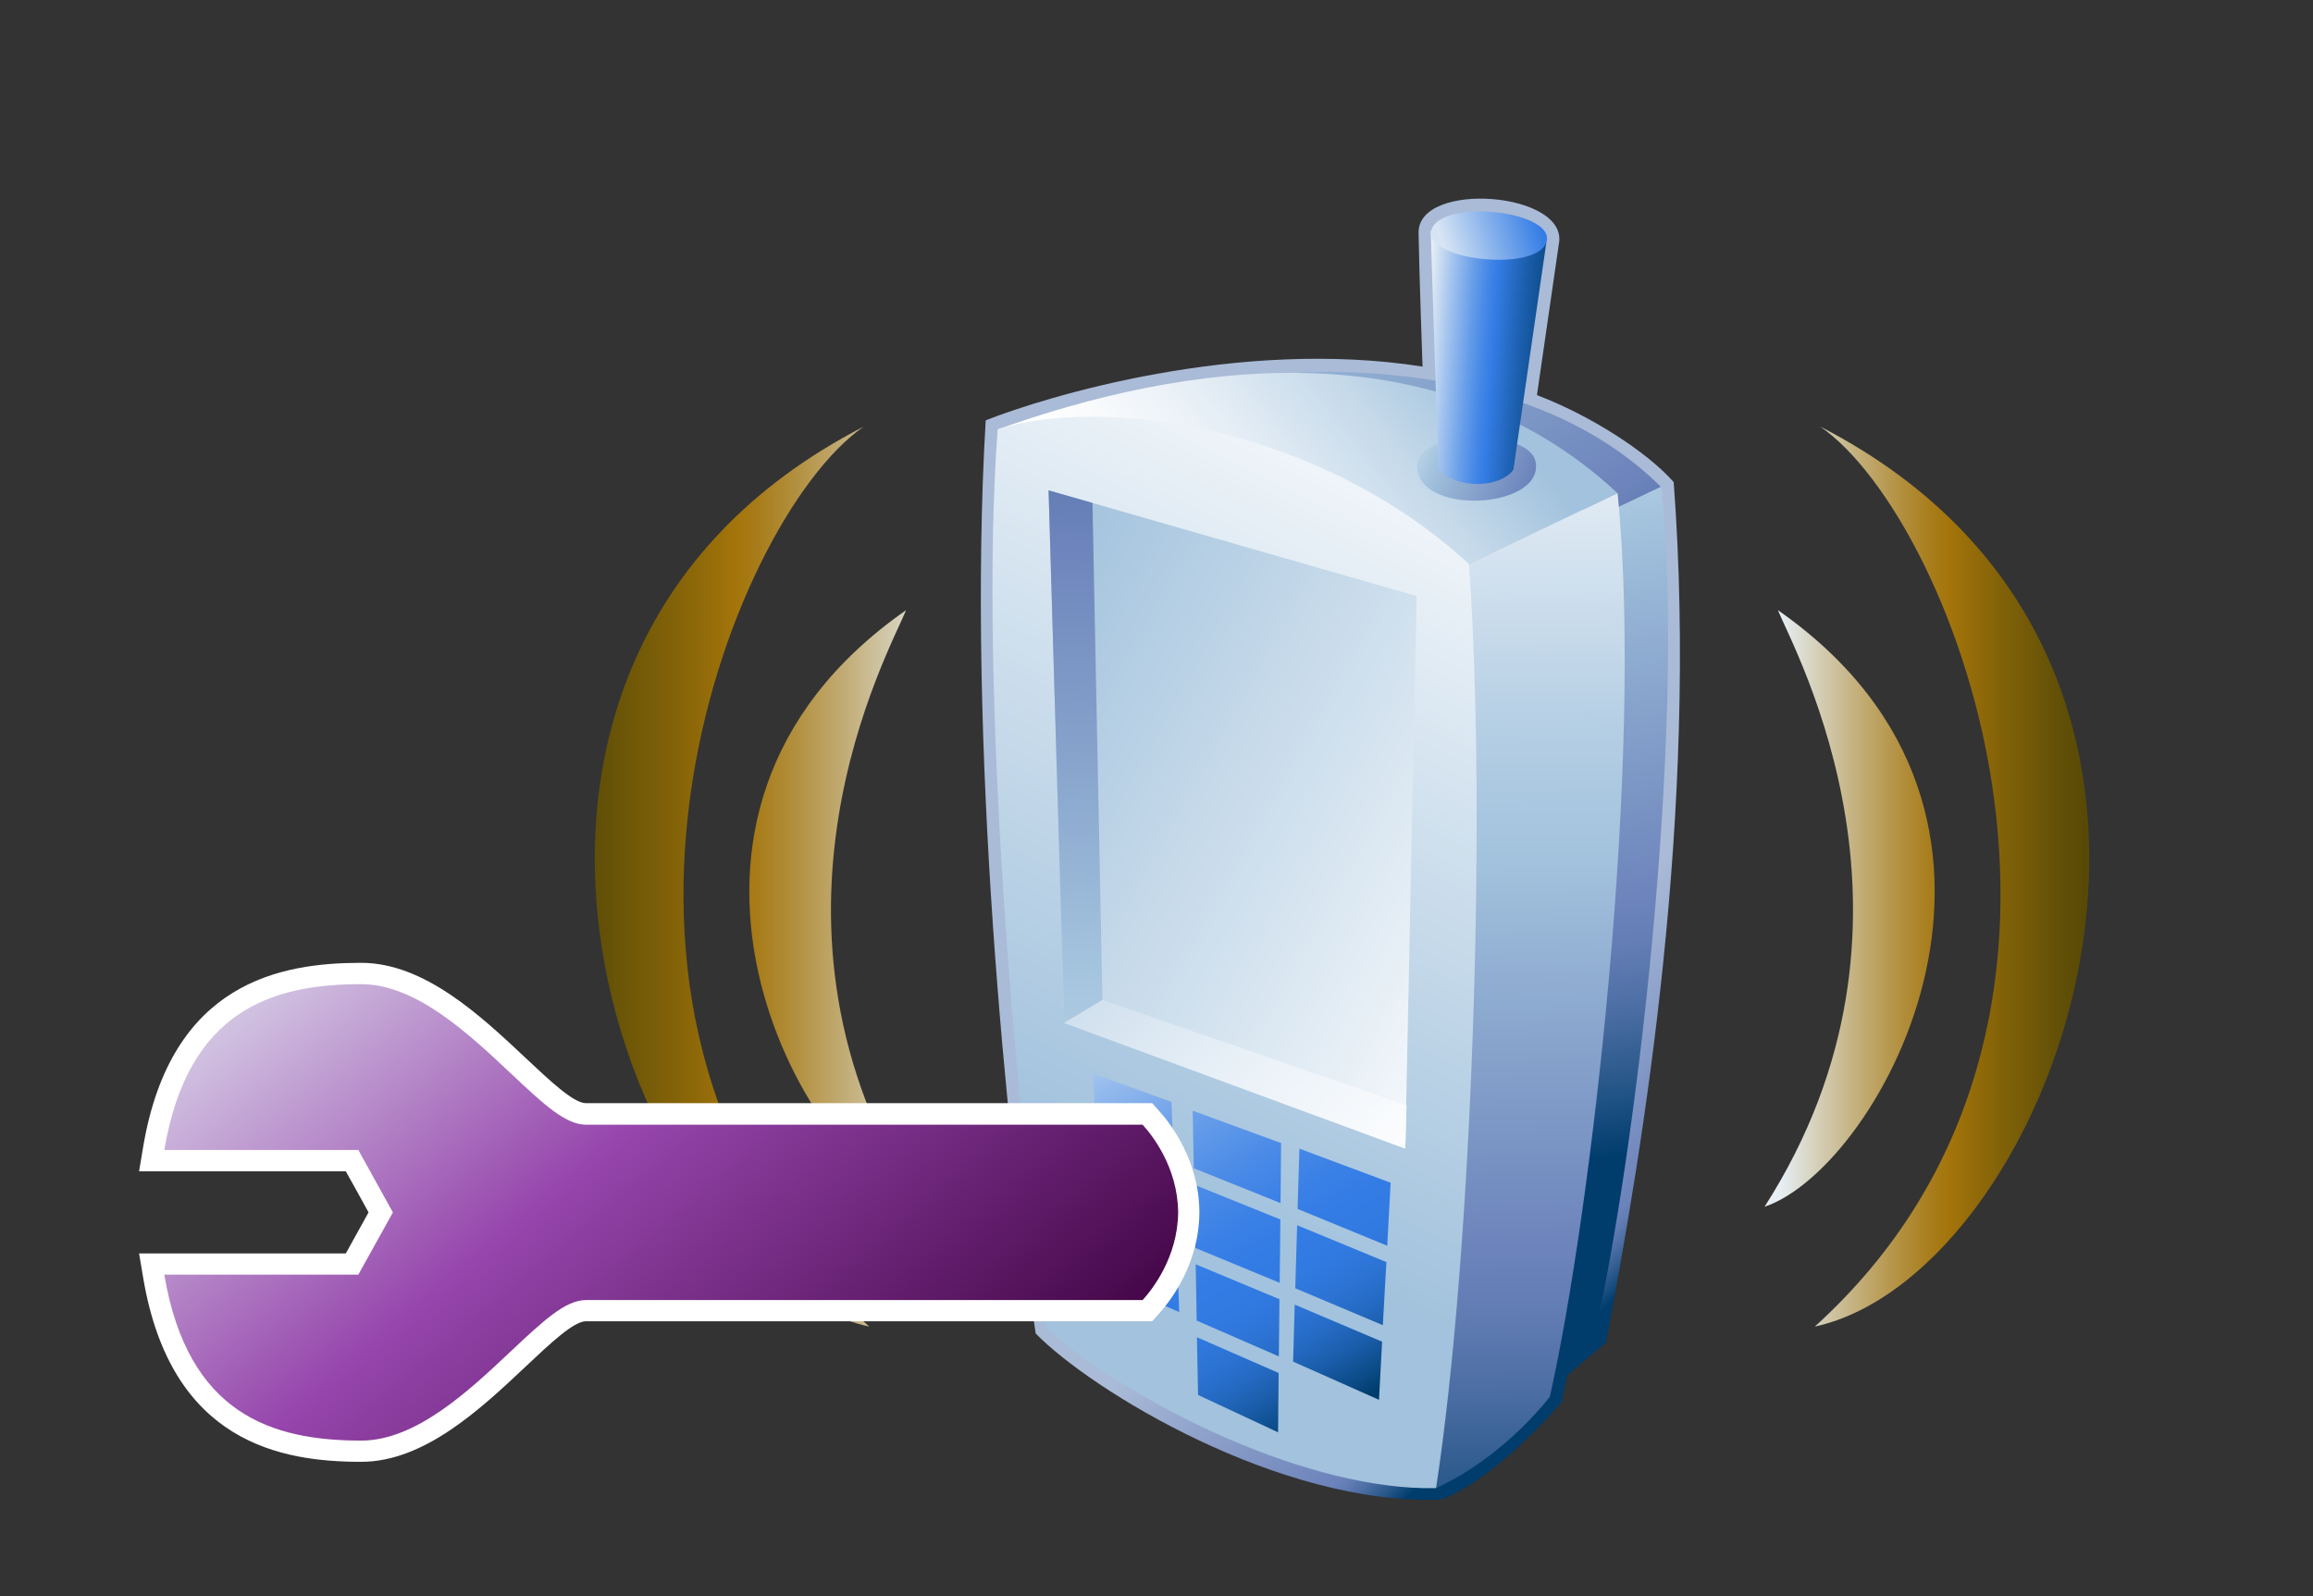 <?xml version="1.0" encoding="UTF-8"?>
<!DOCTYPE svg PUBLIC "-//W3C//DTD SVG 1.1 Tiny//EN" "http://www.w3.org/Graphics/SVG/1.1/DTD/svg11-tiny.dtd">
<svg baseProfile="tiny" height="69px" version="1.1" viewBox="-0.684 -0.217 100 69" width="100px" x="0px" xmlns="http://www.w3.org/2000/svg" xmlns:xlink="http://www.w3.org/1999/xlink" y="0px">
<rect x="-0.684" y="-0.217" width="100" height="69" fill="#333333" stroke="none"/>
<rect fill="none" height="69.047" width="100"/>
<linearGradient gradientTransform="matrix(1 0 0 1 -281.481 -368.926)" gradientUnits="userSpaceOnUse" id="SVGID_1_" x1="346.14" x2="355.467" y1="412.13" y2="421.856">
<stop offset="0" style="stop-color:#AABBD7"/>
<stop offset="0.263" style="stop-color:#92A5CC"/>
<stop offset="0.714" style="stop-color:#6C83BB"/>
<stop offset="0.745" style="stop-color:#637DB5"/>
<stop offset="0.794" style="stop-color:#4C6EA4"/>
<stop offset="0.856" style="stop-color:#265689"/>
<stop offset="0.91" style="stop-color:#003D6D"/>
<stop offset="1" style="stop-color:#003D6D"/>
</linearGradient>
<path d="M60.646,9.854c0.027,1.688,0.172,5.778,0.172,5.778c-7.998-1.254-16.302,1.308-18.886,2.322  c-0.819,13.833,0.934,31.278,2.16,39.479c2.392,2.455,10.552,7.459,17.537,7.18c2.438-0.92,5.197-4.213,5.197-4.213  s0.188-0.894,0.25-1.16c0.234-0.203,1.668-1.416,1.668-1.416c1.629-8.545,4.008-22.891,2.932-37.198  c-1.168-1.327-3.645-2.903-5.912-3.761l0.945-6.522C67.177,8.077,60.609,7.566,60.646,9.854z" fill="url(#SVGID_1_)"/>
<linearGradient gradientTransform="matrix(1 0 0 1 -281.481 -368.926)" gradientUnits="userSpaceOnUse" id="SVGID_2_" x1="338.83" x2="352.575" y1="378.81" y2="398.392">
<stop offset="0" style="stop-color:#A2C2DD"/>
<stop offset="0.006" style="stop-color:#A2C2DD"/>
<stop offset="0.259" style="stop-color:#8CA9CF"/>
<stop offset="0.674" style="stop-color:#6C83BB"/>
<stop offset="0.72" style="stop-color:#637DB5"/>
<stop offset="0.792" style="stop-color:#4C6EA4"/>
<stop offset="0.882" style="stop-color:#265689"/>
<stop offset="0.961" style="stop-color:#003D6D"/>
<stop offset="1" style="stop-color:#003D6D"/>
</linearGradient>
<path d="M55.457,15.876c4.162-0.149,11.182,0.442,15.703,4.995l-2.68,1.236L55.457,15.876z" fill="url(#SVGID_2_)"/>
<linearGradient gradientTransform="matrix(1 0 0 1 -281.481 -368.926)" gradientUnits="userSpaceOnUse" id="SVGID_3_" x1="346.512" x2="351.375" y1="380.694" y2="419.015">
<stop offset="0" style="stop-color:#FFFFFF"/>
<stop offset="0.075" style="stop-color:#E4EDF5"/>
<stop offset="0.22" style="stop-color:#B4CEE4"/>
<stop offset="0.292" style="stop-color:#A2C2DD"/>
<stop offset="0.452" style="stop-color:#8CA9CF"/>
<stop offset="0.714" style="stop-color:#6C83BB"/>
<stop offset="0.757" style="stop-color:#637DB5"/>
<stop offset="0.827" style="stop-color:#4C6EA4"/>
<stop offset="0.913" style="stop-color:#265689"/>
<stop offset="0.989" style="stop-color:#003D6D"/>
<stop offset="1" style="stop-color:#003D6D"/>
</linearGradient>
<path d="M68.929,21.87L66.101,59.35l2.154-1.824c1.689-7.439,3.988-25.801,2.895-36.713L68.929,21.87z" fill="url(#SVGID_3_)"/>
<linearGradient gradientTransform="matrix(1 0 0 1 -281.481 -368.926)" gradientUnits="userSpaceOnUse" id="SVGID_4_" x1="330.75" x2="343.329" y1="393.941" y2="383.826">
<stop offset="0" style="stop-color:#FFFFFF"/>
<stop offset="0.174" style="stop-color:#F8FAFC"/>
<stop offset="0.432" style="stop-color:#E4EDF5"/>
<stop offset="0.742" style="stop-color:#C3D8E9"/>
<stop offset="1" style="stop-color:#A2C2DD"/>
</linearGradient>
<path d="M42.449,18.348c7.937-2.84,18.917-4.572,26.8,2.756l-6.424,3.062L42.449,18.348z" fill="url(#SVGID_4_)"/>
<linearGradient gradientTransform="matrix(1 0 0 1 -281.481 -368.926)" gradientUnits="userSpaceOnUse" id="SVGID_5_" x1="346.643" x2="347.25" y1="383.329" y2="443.433">
<stop offset="0" style="stop-color:#FFFFFF"/>
<stop offset="0.096" style="stop-color:#E4EDF5"/>
<stop offset="0.283" style="stop-color:#B4CEE4"/>
<stop offset="0.376" style="stop-color:#A2C2DD"/>
<stop offset="0.483" style="stop-color:#8CA9CF"/>
<stop offset="0.657" style="stop-color:#6C83BB"/>
<stop offset="0.696" style="stop-color:#637DB5"/>
<stop offset="0.757" style="stop-color:#4C6EA4"/>
<stop offset="0.833" style="stop-color:#265689"/>
<stop offset="0.899" style="stop-color:#003D6D"/>
<stop offset="1" style="stop-color:#003D6D"/>
</linearGradient>
<path d="M62.826,24.165l-1.422,39.954c3.006-1.391,4.918-3.952,4.918-3.952  c1.773-7.851,4.078-27.551,2.928-39.063L62.826,24.165z" fill="url(#SVGID_5_)"/>
<linearGradient gradientTransform="matrix(1 0 0 1 -281.481 -368.926)" gradientUnits="userSpaceOnUse" id="SVGID_6_" x1="340.585" x2="349.341" y1="387.199" y2="391.015">
<stop offset="0" style="stop-color:#FFFFFF"/>
<stop offset="0.073" style="stop-color:#E4EDF5"/>
<stop offset="0.216" style="stop-color:#B4CEE4"/>
<stop offset="0.286" style="stop-color:#A2C2DD"/>
<stop offset="0.448" style="stop-color:#8CA9CF"/>
<stop offset="0.714" style="stop-color:#6C83BB"/>
<stop offset="0.757" style="stop-color:#637DB5"/>
<stop offset="0.827" style="stop-color:#4C6EA4"/>
<stop offset="0.913" style="stop-color:#265689"/>
<stop offset="0.989" style="stop-color:#003D6D"/>
<stop offset="1" style="stop-color:#003D6D"/>
</linearGradient>
<path d="M65.712,19.779c0.322,2.023-5.174,2.332-5.131,0.111C60.611,18.363,65.466,18.273,65.712,19.779z" fill="url(#SVGID_6_)"/>
<linearGradient gradientTransform="matrix(1 0 0 1 -281.481 -368.926)" gradientUnits="userSpaceOnUse" id="SVGID_7_" x1="342.38" x2="349.003" y1="384.078" y2="384.528">
<stop offset="0" style="stop-color:#E6EEF4"/>
<stop offset="0.144" style="stop-color:#A2C3EE"/>
<stop offset="0.285" style="stop-color:#669DE9"/>
<stop offset="0.389" style="stop-color:#4185E6"/>
<stop offset="0.444" style="stop-color:#337CE5"/>
<stop offset="0.472" style="stop-color:#2F77DB"/>
<stop offset="0.623" style="stop-color:#1B5EAC"/>
<stop offset="0.756" style="stop-color:#0C4C8A"/>
<stop offset="0.866" style="stop-color:#034175"/>
<stop offset="0.938" style="stop-color:#003D6D"/>
<stop offset="1" style="stop-color:#003D6D"/>
</linearGradient>
<path d="M61.171,9.766c0,0,0.33,10.277,0.33,10.303c0.793,0.882,2.684,0.813,3.244,0.022l1.426-9.827  L61.171,9.766z" fill="url(#SVGID_7_)"/>
<linearGradient gradientTransform="matrix(1 0 0 1 -281.481 -368.926)" gradientUnits="userSpaceOnUse" id="SVGID_8_" x1="345.453" x2="328.982" y1="385.497" y2="419.216">
<stop offset="0" style="stop-color:#FFFFFF"/>
<stop offset="0.474" style="stop-color:#D1E1EE"/>
<stop offset="1" style="stop-color:#A2C2DD"/>
</linearGradient>
<path d="M42.449,18.348c4.418-1.441,13.757-0.244,20.376,5.817c0.777,10.858,0.145,29.722-1.422,39.954  c-5.344,0.132-12.875-3.456-16.851-6.911C43.245,48.079,41.621,29.27,42.449,18.348z" fill="url(#SVGID_8_)"/>
<linearGradient gradientTransform="matrix(1 0 0 1 -281.481 -368.926)" gradientUnits="userSpaceOnUse" id="SVGID_9_" x1="348.793" x2="323.119" y1="411.652" y2="397.454">
<stop offset="0" style="stop-color:#FFFFFF"/>
<stop offset="0.474" style="stop-color:#D1E1EE"/>
<stop offset="1" style="stop-color:#A2C2DD"/>
</linearGradient>
<polygon fill="url(#SVGID_9_)" points="44.65,20.984 45.326,44.009 60.072,49.439 60.562,25.553 "/>
<linearGradient gradientTransform="matrix(1 0 0 1 -281.481 -368.926)" gradientUnits="userSpaceOnUse" id="SVGID_10_" x1="328.095" x2="326.734" y1="430.073" y2="376.584">
<stop offset="0" style="stop-color:#FFFFFF"/>
<stop offset="0.096" style="stop-color:#E4EDF5"/>
<stop offset="0.283" style="stop-color:#B4CEE4"/>
<stop offset="0.376" style="stop-color:#A2C2DD"/>
<stop offset="0.504" style="stop-color:#8CA9CF"/>
<stop offset="0.714" style="stop-color:#6C83BB"/>
<stop offset="0.757" style="stop-color:#637DB5"/>
<stop offset="0.827" style="stop-color:#4C6EA4"/>
<stop offset="0.913" style="stop-color:#265689"/>
<stop offset="0.989" style="stop-color:#003D6D"/>
<stop offset="1" style="stop-color:#003D6D"/>
</linearGradient>
<polygon fill="url(#SVGID_10_)" points="46.977,43.014 46.547,21.525 44.65,20.984 45.326,44.009 "/>
<linearGradient gradientTransform="matrix(1 0 0 1 -281.481 -368.926)" gradientUnits="userSpaceOnUse" id="SVGID_11_" x1="342.672" x2="321.922" y1="422.701" y2="403.118">
<stop offset="0" style="stop-color:#FFFFFF"/>
<stop offset="0.176" style="stop-color:#F9FBFD"/>
<stop offset="0.413" style="stop-color:#E8F0F7"/>
<stop offset="0.685" style="stop-color:#CCDDEC"/>
<stop offset="0.98" style="stop-color:#A5C4DE"/>
<stop offset="1" style="stop-color:#A2C2DD"/>
</linearGradient>
<polygon fill="url(#SVGID_11_)" points="45.326,44.009 46.977,43.014 60.128,47.564 60.072,49.439 "/>
<linearGradient gradientTransform="matrix(1 0 0 1 -281.481 -368.926)" gradientUnits="userSpaceOnUse" id="SVGID_12_" x1="343.307" x2="347.327" y1="379.501" y2="378.204">
<stop offset="0" style="stop-color:#D6E4F3"/>
<stop offset="1" style="stop-color:#337CE5"/>
</linearGradient>
<path d="M66.171,10.264c-0.471,1.332-5.477,0.739-4.953-0.59C61.748,8.355,66.619,8.921,66.171,10.264z" fill="url(#SVGID_12_)"/>
<linearGradient gradientTransform="matrix(1 0 0 1 -281.481 -368.926)" gradientUnits="userSpaceOnUse" id="SVGID_13_" x1="330.04" x2="341.367" y1="409.324" y2="428.166">
<stop offset="0" style="stop-color:#E6EEF4"/>
<stop offset="0.071" style="stop-color:#C9DCF2"/>
<stop offset="0.218" style="stop-color:#94BAED"/>
<stop offset="0.354" style="stop-color:#6A9FEA"/>
<stop offset="0.478" style="stop-color:#4C8CE7"/>
<stop offset="0.583" style="stop-color:#3A80E6"/>
<stop offset="0.657" style="stop-color:#337CE5"/>
<stop offset="0.726" style="stop-color:#317AE1"/>
<stop offset="0.787" style="stop-color:#2D74D6"/>
<stop offset="0.847" style="stop-color:#256BC4"/>
<stop offset="0.904" style="stop-color:#1A5DAA"/>
<stop offset="0.961" style="stop-color:#0C4C89"/>
<stop offset="1" style="stop-color:#003D6D"/>
</linearGradient>
<polygon fill="url(#SVGID_13_)" points="55.316,55.479 59.101,57.075 59.255,54.348 55.396,52.754 "/>
<linearGradient gradientTransform="matrix(1 0 0 1 -281.481 -368.926)" gradientUnits="userSpaceOnUse" id="SVGID_14_" x1="331.652" x2="342.988" y1="408.341" y2="427.197">
<stop offset="0" style="stop-color:#E6EEF4"/>
<stop offset="0.071" style="stop-color:#C9DCF2"/>
<stop offset="0.218" style="stop-color:#94BAED"/>
<stop offset="0.354" style="stop-color:#6A9FEA"/>
<stop offset="0.478" style="stop-color:#4C8CE7"/>
<stop offset="0.583" style="stop-color:#3A80E6"/>
<stop offset="0.657" style="stop-color:#337CE5"/>
<stop offset="0.726" style="stop-color:#317AE1"/>
<stop offset="0.787" style="stop-color:#2D74D6"/>
<stop offset="0.847" style="stop-color:#256BC4"/>
<stop offset="0.904" style="stop-color:#1A5DAA"/>
<stop offset="0.961" style="stop-color:#0C4C89"/>
<stop offset="1" style="stop-color:#003D6D"/>
</linearGradient>
<polygon fill="url(#SVGID_14_)" points="59.291,53.639 59.439,50.917 55.494,49.443 55.416,52.049 "/>
<linearGradient gradientTransform="matrix(1 0 0 1 -281.481 -368.926)" gradientUnits="userSpaceOnUse" id="SVGID_15_" x1="328.473" x2="339.805" y1="410.256" y2="429.106">
<stop offset="0" style="stop-color:#E6EEF4"/>
<stop offset="0.071" style="stop-color:#C9DCF2"/>
<stop offset="0.218" style="stop-color:#94BAED"/>
<stop offset="0.354" style="stop-color:#6A9FEA"/>
<stop offset="0.478" style="stop-color:#4C8CE7"/>
<stop offset="0.583" style="stop-color:#3A80E6"/>
<stop offset="0.657" style="stop-color:#337CE5"/>
<stop offset="0.726" style="stop-color:#317AE1"/>
<stop offset="0.787" style="stop-color:#2D74D6"/>
<stop offset="0.847" style="stop-color:#256BC4"/>
<stop offset="0.904" style="stop-color:#1A5DAA"/>
<stop offset="0.961" style="stop-color:#0C4C89"/>
<stop offset="1" style="stop-color:#003D6D"/>
</linearGradient>
<polygon fill="url(#SVGID_15_)" points="55.292,56.186 55.222,58.65 58.935,60.301 59.07,57.788 "/>
<linearGradient gradientTransform="matrix(1 0 0 1 -281.481 -368.926)" gradientUnits="userSpaceOnUse" id="SVGID_16_" x1="325.177" x2="336.502" y1="412.249" y2="431.086">
<stop offset="0" style="stop-color:#E6EEF4"/>
<stop offset="0.071" style="stop-color:#C9DCF2"/>
<stop offset="0.218" style="stop-color:#94BAED"/>
<stop offset="0.354" style="stop-color:#6A9FEA"/>
<stop offset="0.478" style="stop-color:#4C8CE7"/>
<stop offset="0.583" style="stop-color:#3A80E6"/>
<stop offset="0.657" style="stop-color:#337CE5"/>
<stop offset="0.726" style="stop-color:#317AE1"/>
<stop offset="0.787" style="stop-color:#2D74D6"/>
<stop offset="0.847" style="stop-color:#256BC4"/>
<stop offset="0.904" style="stop-color:#1A5DAA"/>
<stop offset="0.961" style="stop-color:#0C4C89"/>
<stop offset="1" style="stop-color:#003D6D"/>
</linearGradient>
<polygon fill="url(#SVGID_16_)" points="50.085,50.605 46.751,49.29 46.926,52.038 50.181,53.355 "/>
<linearGradient gradientTransform="matrix(1 0 0 1 -281.481 -368.926)" gradientUnits="userSpaceOnUse" id="SVGID_17_" x1="329.034" x2="340.372" y1="409.918" y2="428.777">
<stop offset="0" style="stop-color:#E6EEF4"/>
<stop offset="0.071" style="stop-color:#C9DCF2"/>
<stop offset="0.218" style="stop-color:#94BAED"/>
<stop offset="0.354" style="stop-color:#6A9FEA"/>
<stop offset="0.478" style="stop-color:#4C8CE7"/>
<stop offset="0.583" style="stop-color:#3A80E6"/>
<stop offset="0.657" style="stop-color:#337CE5"/>
<stop offset="0.726" style="stop-color:#317AE1"/>
<stop offset="0.787" style="stop-color:#2D74D6"/>
<stop offset="0.847" style="stop-color:#256BC4"/>
<stop offset="0.904" style="stop-color:#1A5DAA"/>
<stop offset="0.961" style="stop-color:#0C4C89"/>
<stop offset="1" style="stop-color:#003D6D"/>
</linearGradient>
<polygon fill="url(#SVGID_17_)" points="54.679,51.796 54.703,49.202 50.88,47.803 50.929,50.291 "/>
<linearGradient gradientTransform="matrix(1 0 0 1 -281.481 -368.926)" gradientUnits="userSpaceOnUse" id="SVGID_18_" x1="326.517" x2="337.842" y1="411.44" y2="430.276">
<stop offset="0" style="stop-color:#E6EEF4"/>
<stop offset="0.071" style="stop-color:#C9DCF2"/>
<stop offset="0.218" style="stop-color:#94BAED"/>
<stop offset="0.354" style="stop-color:#6A9FEA"/>
<stop offset="0.478" style="stop-color:#4C8CE7"/>
<stop offset="0.583" style="stop-color:#3A80E6"/>
<stop offset="0.657" style="stop-color:#337CE5"/>
<stop offset="0.726" style="stop-color:#317AE1"/>
<stop offset="0.787" style="stop-color:#2D74D6"/>
<stop offset="0.847" style="stop-color:#256BC4"/>
<stop offset="0.904" style="stop-color:#1A5DAA"/>
<stop offset="0.961" style="stop-color:#0C4C89"/>
<stop offset="1" style="stop-color:#003D6D"/>
</linearGradient>
<polygon fill="url(#SVGID_18_)" points="49.964,47.422 46.555,46.195 46.707,48.58 50.052,49.896 "/>
<linearGradient gradientTransform="matrix(1 0 0 1 -281.481 -368.926)" gradientUnits="userSpaceOnUse" id="SVGID_19_" x1="326.113" x2="337.442" y1="411.683" y2="430.527">
<stop offset="0" style="stop-color:#E6EEF4"/>
<stop offset="0.071" style="stop-color:#C9DCF2"/>
<stop offset="0.218" style="stop-color:#94BAED"/>
<stop offset="0.354" style="stop-color:#6A9FEA"/>
<stop offset="0.478" style="stop-color:#4C8CE7"/>
<stop offset="0.583" style="stop-color:#3A80E6"/>
<stop offset="0.657" style="stop-color:#337CE5"/>
<stop offset="0.726" style="stop-color:#317AE1"/>
<stop offset="0.787" style="stop-color:#2D74D6"/>
<stop offset="0.847" style="stop-color:#256BC4"/>
<stop offset="0.904" style="stop-color:#1A5DAA"/>
<stop offset="0.961" style="stop-color:#0C4C89"/>
<stop offset="1" style="stop-color:#003D6D"/>
</linearGradient>
<polygon fill="url(#SVGID_19_)" points="51.054,56.877 54.605,58.424 54.632,55.952 51.011,54.443 "/>
<linearGradient gradientTransform="matrix(1 0 0 1 -281.481 -368.926)" gradientUnits="userSpaceOnUse" id="SVGID_20_" x1="323.837" x2="335.172" y1="413.043" y2="431.897">
<stop offset="0" style="stop-color:#E6EEF4"/>
<stop offset="0.071" style="stop-color:#C9DCF2"/>
<stop offset="0.218" style="stop-color:#94BAED"/>
<stop offset="0.354" style="stop-color:#6A9FEA"/>
<stop offset="0.478" style="stop-color:#4C8CE7"/>
<stop offset="0.583" style="stop-color:#3A80E6"/>
<stop offset="0.657" style="stop-color:#337CE5"/>
<stop offset="0.726" style="stop-color:#317AE1"/>
<stop offset="0.787" style="stop-color:#2D74D6"/>
<stop offset="0.847" style="stop-color:#256BC4"/>
<stop offset="0.904" style="stop-color:#1A5DAA"/>
<stop offset="0.961" style="stop-color:#0C4C89"/>
<stop offset="1" style="stop-color:#003D6D"/>
</linearGradient>
<polygon fill="url(#SVGID_20_)" points="50.21,54.07 46.971,52.752 47.121,55.152 50.298,56.506 "/>
<linearGradient gradientTransform="matrix(1 0 0 1 -281.481 -368.926)" gradientUnits="userSpaceOnUse" id="SVGID_21_" x1="327.559" x2="338.888" y1="410.812" y2="429.657">
<stop offset="0" style="stop-color:#E6EEF4"/>
<stop offset="0.071" style="stop-color:#C9DCF2"/>
<stop offset="0.218" style="stop-color:#94BAED"/>
<stop offset="0.354" style="stop-color:#6A9FEA"/>
<stop offset="0.478" style="stop-color:#4C8CE7"/>
<stop offset="0.583" style="stop-color:#3A80E6"/>
<stop offset="0.657" style="stop-color:#337CE5"/>
<stop offset="0.726" style="stop-color:#317AE1"/>
<stop offset="0.787" style="stop-color:#2D74D6"/>
<stop offset="0.847" style="stop-color:#256BC4"/>
<stop offset="0.904" style="stop-color:#1A5DAA"/>
<stop offset="0.961" style="stop-color:#0C4C89"/>
<stop offset="1" style="stop-color:#003D6D"/>
</linearGradient>
<polygon fill="url(#SVGID_21_)" points="50.941,50.999 50.992,53.734 54.642,55.243 54.671,52.504 "/>
<linearGradient gradientTransform="matrix(1 0 0 1 -281.481 -368.926)" gradientUnits="userSpaceOnUse" id="SVGID_22_" x1="324.702" x2="336.038" y1="412.517" y2="431.374">
<stop offset="0" style="stop-color:#E6EEF4"/>
<stop offset="0.071" style="stop-color:#C9DCF2"/>
<stop offset="0.218" style="stop-color:#94BAED"/>
<stop offset="0.354" style="stop-color:#6A9FEA"/>
<stop offset="0.478" style="stop-color:#4C8CE7"/>
<stop offset="0.583" style="stop-color:#3A80E6"/>
<stop offset="0.657" style="stop-color:#337CE5"/>
<stop offset="0.726" style="stop-color:#317AE1"/>
<stop offset="0.787" style="stop-color:#2D74D6"/>
<stop offset="0.847" style="stop-color:#256BC4"/>
<stop offset="0.904" style="stop-color:#1A5DAA"/>
<stop offset="0.961" style="stop-color:#0C4C89"/>
<stop offset="1" style="stop-color:#003D6D"/>
</linearGradient>
<polygon fill="url(#SVGID_22_)" points="51.064,57.596 51.113,60.091 54.572,61.706 54.597,59.141 "/>
<linearGradient gradientTransform="matrix(1 0 0 -1 -281.481 -337.453)" gradientUnits="userSpaceOnUse" id="SVGID_23_" x1="357.793" x2="374.296" y1="-376.511" y2="-376.511">
<stop offset="0" style="stop-color:#E6EEF4"/>
<stop offset="0.064" style="stop-color:#DAD9CB"/>
<stop offset="0.203" style="stop-color:#C3AE79"/>
<stop offset="0.317" style="stop-color:#B28F3D"/>
<stop offset="0.4" style="stop-color:#A77B18"/>
<stop offset="0.444" style="stop-color:#A3740A"/>
<stop offset="0.559" style="stop-color:#866408"/>
<stop offset="0.719" style="stop-color:#645107"/>
<stop offset="0.851" style="stop-color:#4F4505"/>
<stop offset="0.938" style="stop-color:#474105"/>
<stop offset="1" style="stop-color:#474105"/>
</linearGradient>
<path d="M76.181,26.161c0.73,1.795,7.271,13.55-0.576,25.793C80.65,50.264,88.974,35.088,76.181,26.161z" fill="url(#SVGID_23_)"/>
<linearGradient gradientTransform="matrix(1 0 0 -1 -281.481 -337.453)" gradientUnits="userSpaceOnUse" id="SVGID_24_" x1="357.793" x2="374.295" y1="-375.134" y2="-375.134">
<stop offset="0" style="stop-color:#E6EEF4"/>
<stop offset="0.064" style="stop-color:#DAD9CB"/>
<stop offset="0.203" style="stop-color:#C3AE79"/>
<stop offset="0.317" style="stop-color:#B28F3D"/>
<stop offset="0.4" style="stop-color:#A77B18"/>
<stop offset="0.444" style="stop-color:#A3740A"/>
<stop offset="0.559" style="stop-color:#866408"/>
<stop offset="0.719" style="stop-color:#645107"/>
<stop offset="0.851" style="stop-color:#4F4505"/>
<stop offset="0.938" style="stop-color:#474105"/>
<stop offset="1" style="stop-color:#474105"/>
</linearGradient>
<path d="M78.015,18.227c5.869,4.058,14.234,25.793-0.238,38.908C88.281,54.848,98.05,28.538,78.015,18.227z" fill="url(#SVGID_24_)"/>
<linearGradient gradientTransform="matrix(1 0 0 -1 -281.481 -337.453)" gradientUnits="userSpaceOnUse" id="SVGID_25_" x1="321.575" x2="301.275" y1="-376.511" y2="-376.511">
<stop offset="0" style="stop-color:#E6EEF4"/>
<stop offset="0.064" style="stop-color:#DAD9CB"/>
<stop offset="0.203" style="stop-color:#C3AE79"/>
<stop offset="0.317" style="stop-color:#B28F3D"/>
<stop offset="0.4" style="stop-color:#A77B18"/>
<stop offset="0.444" style="stop-color:#A3740A"/>
<stop offset="0.559" style="stop-color:#866408"/>
<stop offset="0.719" style="stop-color:#645107"/>
<stop offset="0.851" style="stop-color:#4F4505"/>
<stop offset="0.938" style="stop-color:#474105"/>
<stop offset="1" style="stop-color:#474105"/>
</linearGradient>
<path d="M39.066,51.955c-7.846-12.243-1.307-23.999-0.576-25.793C25.698,35.088,34.021,50.264,39.066,51.955  z" fill="url(#SVGID_25_)"/>
<linearGradient gradientTransform="matrix(1 0 0 -1 -281.481 -337.453)" gradientUnits="userSpaceOnUse" id="SVGID_26_" x1="321.575" x2="301.275" y1="-375.133" y2="-375.133">
<stop offset="0" style="stop-color:#E6EEF4"/>
<stop offset="0.064" style="stop-color:#DAD9CB"/>
<stop offset="0.203" style="stop-color:#C3AE79"/>
<stop offset="0.317" style="stop-color:#B28F3D"/>
<stop offset="0.4" style="stop-color:#A77B18"/>
<stop offset="0.444" style="stop-color:#A3740A"/>
<stop offset="0.559" style="stop-color:#866408"/>
<stop offset="0.719" style="stop-color:#645107"/>
<stop offset="0.851" style="stop-color:#4F4505"/>
<stop offset="0.938" style="stop-color:#474105"/>
<stop offset="1" style="stop-color:#474105"/>
</linearGradient>
<path d="M36.896,57.135c-14.473-13.115-6.108-34.851-0.239-38.908  C16.622,28.538,26.391,54.848,36.896,57.135z" fill="url(#SVGID_26_)"/>
<path d="M14.932,41.409c-3.467,0-8.217,0.821-9.423,7.938l-0.18,1.075c0,0,7.989,0,8.938,0  c0.287,0.515,0.715,1.283,0.983,1.776c-0.271,0.49-0.696,1.258-0.983,1.775c-0.949,0-8.938,0-8.938,0l0.18,1.069  c1.206,7.117,5.956,7.94,9.423,7.94c2.737,0,5.174-2.295,7.133-4.139c1.061-1,2.058-1.938,2.584-1.938h24.479l0.271-0.301  c0.525-0.578,1.748-2.157,1.771-4.375v-0.078c-0.023-2.215-1.246-3.797-1.771-4.373l-0.271-0.301H24.648  c-0.527,0-1.524-0.937-2.584-1.933C20.104,43.702,17.669,41.409,14.932,41.409z" fill="#FFFFFF"/>
<linearGradient gradientTransform="matrix(1.19 0 0 1.19 -238.587 -281.139)" gradientUnits="userSpaceOnUse" id="SVGID_27_" x1="210.795" x2="234.946" y1="265.418" y2="294.031">
<stop offset="0" style="stop-color:#E6EEF4"/>
<stop offset="0.444" style="stop-color:#9646AC"/>
<stop offset="0.938" style="stop-color:#3D013F"/>
<stop offset="1" style="stop-color:#3D013F"/>
</linearGradient>
<path d="M50.253,52.2c0-0.011,0.002-0.021,0.002-0.028h-0.004c-0.023-1.927-1.128-3.32-1.536-3.765  c-0.515,0-24.067,0-24.067,0c-0.895,0-1.864-0.919-3.217-2.188c-1.838-1.732-4.127-3.888-6.5-3.888  c-3.848,0-7.492,1.125-8.512,7.169c1.448,0,8.389,0,8.389,0l1.494,2.699l-1.494,2.691c0,0-6.942,0-8.389,0  c1.02,6.043,4.664,7.174,8.512,7.174c2.373,0,4.662-2.156,6.5-3.889c1.353-1.27,2.322-2.186,3.217-2.186c0,0,23.554,0,24.067,0  c0.407-0.444,1.512-1.84,1.536-3.766h0.004C50.255,52.218,50.253,52.206,50.253,52.2z" fill="url(#SVGID_27_)"/>
</svg>
